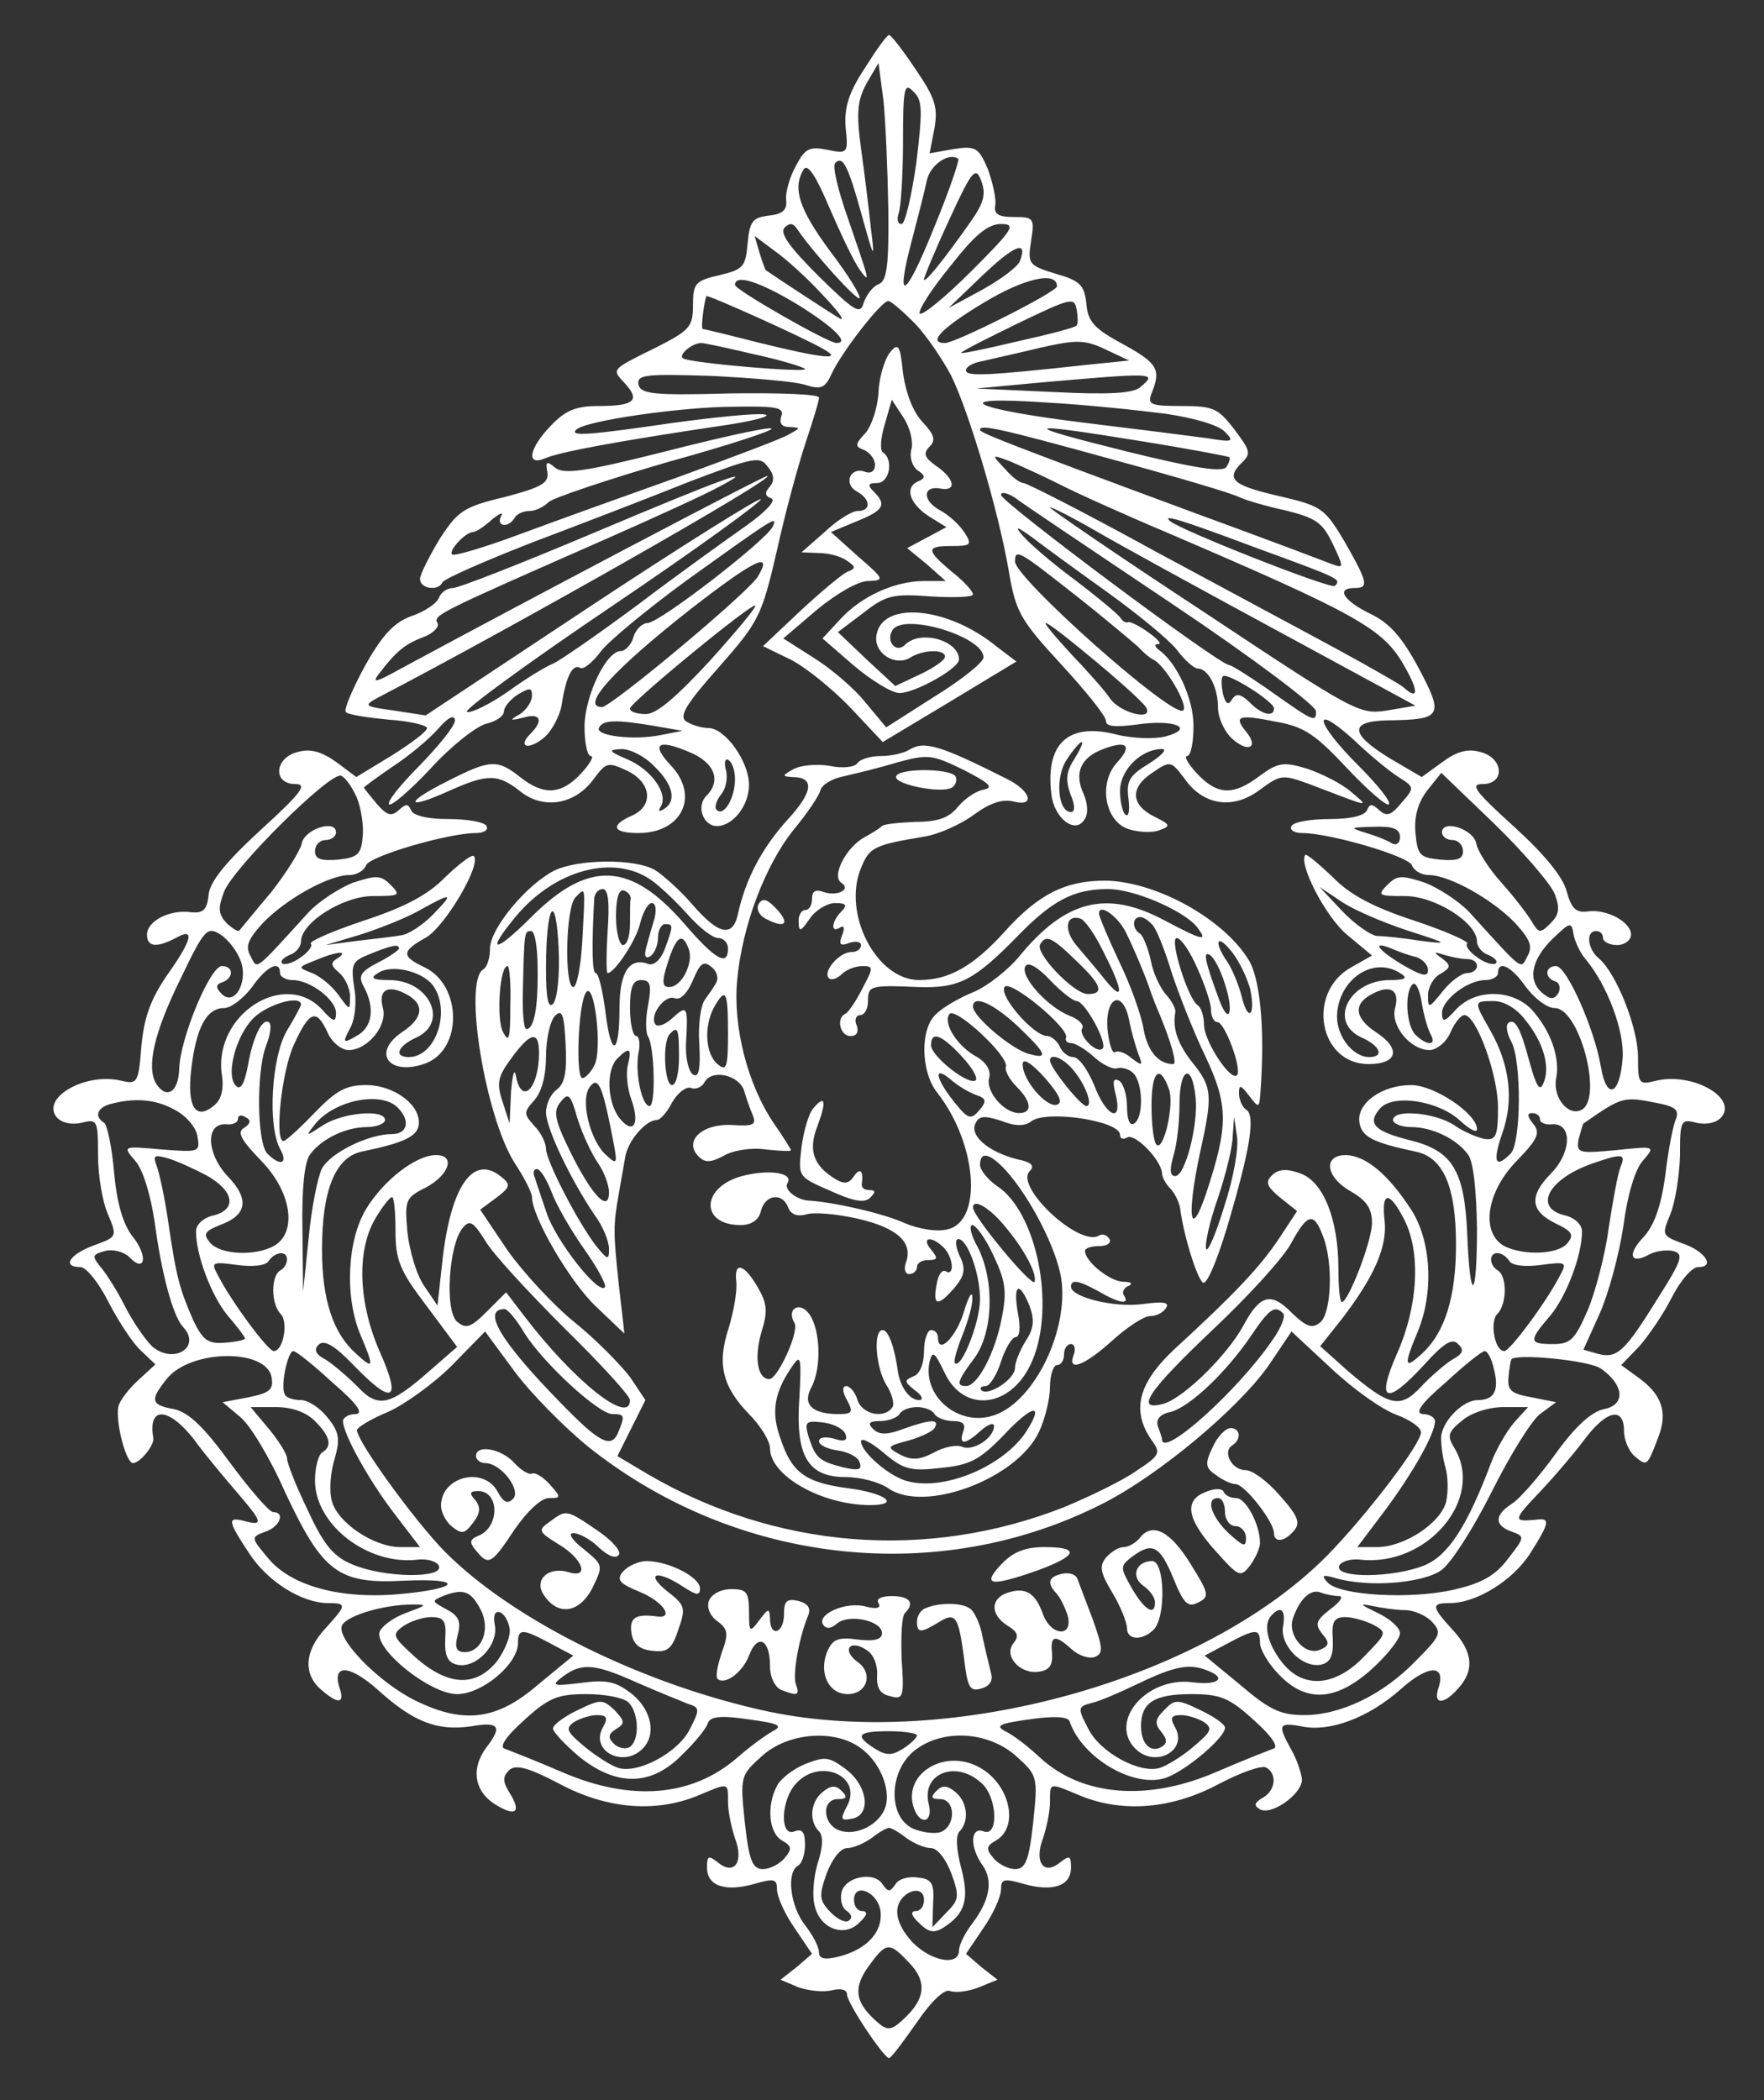  <svg  version="1.0" xmlns="http://www.w3.org/2000/svg"  width="252pt" height="300pt" viewBox="0 0 252 300"  preserveAspectRatio="xMidYMid meet"><rect x="0" y="0" width="252" height="300" fill="#333333" stroke="none"/>  <g transform="translate(0,300) scale(0.1,-0.1)" fill="#ffffff" stroke="none"> <path d="M1235 2902 c-23 -35 -29 -56 -27 -84 4 -37 3 -38 -26 -32 -26 5 -32 2 -45 -23 -9 -16 -15 -38 -14 -48 2 -15 -5 -21 -25 -23 -23 -3 -27 -8 -30 -40 -3 -33 -6 -37 -40 -45 -35 -8 -38 -12 -38 -43 0 -31 -5 -36 -52 -60 -67 -33 -64 -31 -45 -52 22 -24 13 -32 -38 -32 -32 0 -47 -6 -68 -28 -31 -32 -36 -58 -9 -47 19 9 106 25 247 46 50 7 80 15 67 17 -12 2 -71 -4 -130 -12 -117 -17 -149 -20 -139 -10 12 13 152 33 226 33 61 1 72 -1 67 -14 -3 -10 1 -15 12 -15 16 -1 16 -1 0 -10 -9 -6 -79 -32 -155 -60 -76 -27 -179 -64 -230 -83 -51 -19 -95 -32 -97 -29 -6 5 19 32 30 32 4 0 16 8 27 18 11 9 17 11 13 5 -8 -15 10 -18 19 -3 3 6 13 10 21 10 9 0 21 6 28 13 7 6 84 32 170 57 87 24 154 46 148 48 -6 2 -74 -13 -152 -33 -115 -29 -145 -33 -157 -23 -12 10 -14 9 -11 -7 2 -15 -8 -21 -61 -35 -59 -14 -67 -20 -93 -60 -15 -25 -28 -51 -28 -57 0 -14 26 -18 32 -5 2 5 59 30 128 57 69 26 170 65 225 87 92 35 101 37 112 21 9 -11 10 -20 2 -29 -7 -8 -6 -13 3 -16 7 -3 -8 -19 -36 -39 -27 -19 -97 -69 -155 -113 -58 -43 -113 -81 -121 -84 -8 -3 -37 -20 -63 -39 -27 -19 -54 -32 -60 -30 -6 2 87 70 207 151 120 81 215 150 213 153 -3 2 -112 -66 -242 -152 l-237 -157 -45 7 c-44 6 -44 7 -22 19 203 106 572 316 555 316 -6 0 -353 -183 -525 -276 -34 -19 -40 -20 -30 -7 26 34 38 43 64 53 14 5 23 15 20 20 -7 11 2 15 236 118 75 33 149 67 165 76 63 33 5 12 -175 -64 -104 -44 -196 -80 -204 -80 -8 0 -17 -6 -20 -14 -3 -8 -21 -20 -39 -26 -25 -9 -42 -27 -67 -72 -18 -33 -30 -62 -27 -65 3 -4 31 -8 61 -11 30 -2 55 -8 55 -12 0 -5 -23 -22 -50 -39 l-51 -31 -28 21 c-21 15 -37 20 -55 15 -34 -8 -37 -46 -4 -46 18 0 8 -13 -49 -65 -50 -46 -73 -74 -75 -93 -2 -22 -8 -27 -26 -25 -30 4 -62 -13 -62 -32 0 -18 14 -19 41 -5 28 16 24 -2 -13 -54 -23 -34 -32 -59 -36 -100 -4 -53 -6 -55 -28 -50 -51 13 -116 -24 -93 -52 7 -8 21 -11 35 -8 23 6 24 4 24 -45 0 -29 6 -67 14 -85 14 -33 13 -33 -20 -45 -35 -13 -46 -31 -19 -31 8 0 26 -22 40 -50 14 -27 34 -58 46 -69 l21 -20 -25 -23 c-14 -13 -27 -30 -28 -38 -4 -22 11 -80 21 -80 10 0 31 26 29 36 -8 46 22 44 58 -2 15 -21 43 -54 60 -74 38 -44 40 -50 13 -43 -26 7 -25 1 6 -46 26 -40 75 -71 113 -71 27 0 26 -3 -4 -36 -30 -32 -32 -65 -7 -87 25 -22 35 -21 27 2 -11 35 15 33 56 -4 50 -45 84 -58 132 -51 40 7 45 0 22 -30 -22 -29 -18 -61 10 -80 31 -20 41 -14 23 15 -10 16 -10 23 -1 32 9 9 26 5 72 -19 67 -36 137 -42 198 -17 45 19 43 19 43 -9 0 -14 5 -37 10 -52 13 -34 -1 -54 -25 -34 -13 10 -15 9 -15 -8 0 -26 26 -35 68 -23 28 8 32 7 32 -8 0 -10 11 -35 25 -55 l25 -37 -22 -19 -23 -18 26 -11 c15 -5 36 -7 48 -4 12 3 21 1 21 -6 0 -12 52 -90 60 -91 3 0 20 23 39 50 21 31 40 49 48 46 7 -3 26 -1 41 5 l27 11 -23 18 -22 19 25 37 c14 20 25 45 25 55 0 15 4 16 32 8 42 -12 68 -3 68 23 0 17 -2 18 -15 8 -24 -20 -38 0 -25 34 5 15 10 38 10 52 0 28 -2 28 43 9 61 -25 131 -19 197 16 32 17 63 28 69 24 16 -9 13 -33 -5 -43 -12 -7 -13 -11 -5 -16 16 -11 61 21 61 42 -1 9 -7 28 -15 42 -20 36 -19 40 14 34 41 -9 97 13 142 53 39 35 65 36 54 2 -8 -24 7 -25 28 -1 24 26 21 53 -8 84 -30 33 -31 38 -4 38 38 0 90 32 115 71 29 46 29 51 7 48 -32 -3 -31 0 6 39 20 21 49 55 64 75 32 43 57 48 57 13 0 -13 7 -29 15 -36 18 -15 18 -15 34 27 14 36 5 62 -31 87 l-22 16 26 27 c14 16 35 47 47 71 12 23 28 42 37 42 25 0 10 23 -23 34 -29 11 -29 12 -17 41 7 17 13 54 14 84 0 51 1 53 24 47 14 -3 28 0 35 8 24 28 -42 65 -94 52 -24 -6 -25 -4 -25 34 0 42 -31 120 -56 141 -16 13 -19 39 -4 39 6 0 10 -4 10 -10 0 -5 9 -10 20 -10 11 0 20 7 20 15 0 18 -35 37 -62 33 -17 -2 -23 4 -30 29 -5 20 -32 53 -75 92 -55 50 -64 61 -45 61 33 0 30 38 -4 46 -18 5 -34 0 -54 -15 l-29 -21 -46 27 c-57 35 -58 53 -2 54 77 1 80 6 44 74 -24 45 -42 65 -69 78 -39 19 -50 37 -23 37 21 0 19 8 -14 66 -28 47 -33 51 -88 64 -71 16 -82 25 -61 47 16 15 15 18 -9 50 -23 30 -30 33 -75 33 -44 0 -49 2 -43 18 14 34 9 43 -40 70 -41 22 -51 32 -53 58 -3 27 -9 33 -44 43 -39 12 -40 14 -35 47 5 32 4 34 -24 34 -23 0 -30 4 -27 18 1 9 -4 32 -11 51 -13 30 -17 33 -49 28 l-34 -6 7 36 c5 30 1 43 -27 84 -18 27 -35 49 -38 49 -3 0 -18 -21 -35 -48z m34 -200 c1 -81 -2 -104 -14 -108 -8 -3 -17 -15 -21 -26 -5 -18 -12 -14 -65 38 -40 40 -56 61 -48 69 7 7 12 6 17 -1 22 -33 86 -104 90 -100 2 3 -16 33 -42 67 -45 61 -54 90 -38 117 6 9 18 -10 37 -55 16 -37 35 -77 43 -88 16 -22 15 -19 -18 77 -13 37 -21 71 -17 75 11 11 18 -2 38 -74 18 -65 19 -66 13 -18 -3 28 -9 78 -14 113 -7 52 -5 69 8 93 l17 29 7 -53 c3 -28 6 -98 7 -155z m40 65 c-7 -48 -16 -87 -21 -87 -6 0 -7 7 -4 16 3 9 6 54 6 102 0 77 2 85 15 71 13 -12 13 -27 4 -102z m25 -93 c-41 -102 -56 -110 -31 -16 8 31 18 69 21 84 5 23 32 41 45 31 2 -1 -13 -46 -35 -99z m51 7 c-38 -54 -65 -87 -65 -80 0 3 16 42 36 85 33 72 38 77 46 55 7 -19 3 -32 -17 -60z m3 -68 c-37 -37 -70 -64 -74 -61 -3 4 16 34 43 67 35 45 54 61 73 61 22 0 18 -7 -42 -67z m-213 -34 c22 -23 33 -38 25 -34 -11 6 -84 54 -106 69 -1 1 -5 12 -9 25 l-7 24 28 -21 c16 -11 47 -39 69 -63z m282 48 c-3 -8 -27 -26 -54 -41 l-48 -26 48 46 c46 44 66 52 54 21z m53 -36 c0 -8 -145 -81 -160 -81 -26 0 -4 22 56 58 58 35 104 45 104 23z m-369 -27 c51 -32 73 -54 54 -54 -12 0 -145 76 -145 83 0 16 35 5 91 -29z m36 -63 c28 -16 -1 -13 -91 9 -43 11 -80 20 -82 20 -3 0 1 34 5 47 1 3 143 -61 168 -76z m361 34 c-2 -3 -41 -13 -86 -23 -46 -11 -81 -18 -79 -16 2 3 40 22 83 43 73 35 79 37 82 19 2 -11 2 -21 0 -23z m-231 3 c17 -18 40 -52 52 -75 25 -51 67 -191 82 -278 10 -59 16 -70 75 -134 35 -38 64 -74 64 -81 0 -8 13 -9 44 -5 53 8 85 -5 41 -17 -16 -4 -48 -3 -71 3 -68 17 -101 -13 -92 -86 4 -34 34 -57 47 -36 6 8 5 23 -1 37 -14 30 -4 52 28 64 34 13 42 5 20 -19 -27 -29 -18 -83 15 -95 15 -5 35 -6 45 -2 17 6 16 8 -6 19 -35 17 -36 42 -4 63 26 18 27 17 46 -8 27 -39 70 -45 108 -16 30 22 32 22 73 7 86 -33 84 -33 57 -10 -14 12 -42 26 -63 33 -33 10 -41 9 -67 -10 -38 -29 -61 -28 -90 3 -13 14 -19 25 -14 25 5 0 9 19 9 43 0 39 -24 91 -50 109 -6 5 -6 8 0 8 5 0 -2 8 -15 17 -14 10 -27 16 -29 14 -2 -1 -7 1 -10 6 -3 5 -33 30 -66 55 -34 25 -67 54 -75 64 -11 13 -7 12 15 -4 17 -13 65 -48 107 -78 43 -31 87 -67 99 -82 11 -15 25 -27 30 -27 15 0 29 -27 29 -56 0 -14 9 -34 20 -44 23 -21 39 -13 20 10 -18 22 -11 25 43 14 40 -7 56 -18 101 -66 30 -32 57 -55 60 -52 4 3 -16 28 -44 56 -61 61 -67 91 -7 37 23 -22 52 -46 65 -54 23 -15 23 -15 4 -37 -15 -18 -21 -20 -32 -10 -10 9 -13 9 -17 0 -3 -8 -23 -13 -53 -13 -27 0 -52 -4 -55 -10 -3 -5 3 -10 15 -10 40 0 152 -33 157 -46 3 -8 14 -14 24 -14 29 0 90 -34 123 -68 22 -24 26 -34 18 -48 -10 -19 -4 -24 -83 63 -14 15 -43 34 -63 42 -34 11 -40 11 -54 -3 -15 -15 -13 -16 25 -16 43 0 103 -38 103 -65 0 -7 7 -16 16 -19 9 -4 14 -9 11 -12 -3 -3 -15 0 -26 8 -12 8 -18 17 -15 20 3 3 -31 18 -76 33 -58 19 -92 37 -116 62 -20 19 -37 33 -39 32 -11 -12 29 -89 59 -114 l36 -30 -30 -17 c-64 -36 -46 -138 25 -138 42 0 47 22 10 46 -30 20 -32 40 -5 54 26 14 40 6 33 -20 -7 -25 22 -60 49 -60 10 0 24 11 30 25 6 14 15 25 20 25 17 0 48 -85 48 -132 0 -41 -3 -47 -19 -45 -10 2 -30 10 -44 20 -28 18 -87 23 -87 7 0 -5 12 -10 26 -10 29 0 64 -16 81 -39 8 -10 12 -51 13 -105 0 -105 -10 -110 -14 -8 -4 90 -21 118 -81 133 -52 13 -62 24 -44 45 18 22 84 12 115 -17 13 -12 24 -18 24 -12 0 22 -61 63 -94 63 -42 0 -78 -26 -74 -53 3 -21 19 -29 80 -42 40 -8 58 -50 58 -133 0 -75 -16 -126 -49 -156 -25 -23 -26 -17 -6 31 24 57 20 133 -11 178 -33 50 -64 74 -91 75 -34 0 -29 -32 7 -52 22 -13 30 -24 30 -45 0 -26 -34 -113 -43 -113 -3 0 -5 21 -5 48 0 71 -22 125 -55 136 -19 7 -31 6 -40 -3 -10 -10 -7 -16 12 -32 l24 -19 -27 -41 c-27 -40 -63 -78 -149 -157 -51 -48 -61 -87 -32 -129 14 -19 12 -22 -23 -45 -20 -14 -66 -36 -102 -51 -196 -77 -412 -60 -596 48 l-42 25 20 40 20 40 -22 33 c-13 17 -48 53 -79 78 -31 25 -74 72 -96 103 l-39 58 23 17 c20 15 21 19 7 30 -40 33 -72 -13 -84 -120 l-7 -64 -19 28 c-11 16 -21 50 -24 77 -4 46 -3 49 27 64 33 18 42 46 14 46 -29 0 -75 -36 -100 -77 -27 -45 -31 -125 -8 -180 20 -47 19 -50 -6 -27 -33 29 -49 77 -49 149 0 85 19 132 57 140 58 12 78 21 81 37 5 28 -34 58 -75 58 -29 0 -43 -8 -74 -40 -21 -22 -41 -40 -44 -40 -13 0 -3 99 15 138 22 48 32 52 48 17 6 -14 20 -25 30 -25 27 0 56 35 49 60 -7 26 7 34 33 20 27 -14 25 -34 -5 -54 -45 -30 -19 -64 33 -45 53 20 52 111 -1 137 -34 16 -34 23 2 43 27 16 79 104 68 116 -3 3 -21 -11 -41 -30 -24 -25 -58 -43 -116 -62 -45 -15 -79 -30 -76 -33 3 -3 -3 -12 -15 -20 -11 -8 -23 -11 -26 -8 -3 3 2 8 11 12 9 3 16 12 16 19 0 27 60 65 103 65 38 0 40 1 25 16 -14 14 -20 14 -54 3 -20 -8 -49 -27 -63 -42 -79 -87 -73 -82 -83 -63 -8 14 -4 24 18 48 33 34 94 68 123 68 10 0 21 6 24 14 5 13 117 46 157 46 12 0 18 5 15 10 -3 6 -28 10 -55 10 -30 0 -50 5 -53 13 -4 9 -7 9 -17 0 -11 -10 -17 -8 -32 9 -10 12 -18 22 -18 23 0 1 19 15 41 30 23 15 52 39 65 54 14 16 23 21 24 12 0 -8 -23 -36 -50 -64 -28 -28 -48 -53 -44 -56 3 -3 30 20 59 51 29 32 65 60 79 64 14 3 26 11 26 18 0 6 9 17 20 24 17 10 20 10 20 -2 0 -8 -8 -20 -17 -26 -16 -9 -15 -10 5 -5 24 7 29 -4 10 -23 -20 -20 -2 -24 20 -5 11 10 23 32 25 50 6 37 15 55 26 49 4 -3 17 7 29 23 11 15 67 61 123 102 127 91 130 93 123 77 -8 -19 -162 -138 -179 -138 -7 0 -17 -9 -20 -20 -3 -11 -12 -20 -18 -20 -21 0 -51 -63 -52 -107 0 -24 4 -43 9 -43 5 0 -1 -11 -14 -25 -28 -30 -53 -32 -87 -5 -33 26 -43 25 -104 -6 -62 -31 -60 -42 2 -14 56 25 70 25 103 -1 33 -26 78 -18 104 18 18 24 20 25 48 12 35 -17 38 -50 7 -64 -32 -14 -28 -25 9 -25 62 0 88 53 46 97 -28 30 -19 38 26 19 37 -15 47 -41 25 -63 -15 -15 -4 -43 15 -43 23 0 46 29 46 59 0 33 -34 81 -58 81 -9 0 -23 4 -31 9 -12 7 -2 24 46 78 57 65 61 72 83 167 12 55 31 124 41 154 10 30 19 59 19 64 0 5 -57 7 -127 6 -110 -3 -128 -1 -131 13 -2 14 11 15 105 12 59 -3 120 -8 134 -13 23 -7 28 -4 38 18 15 31 70 102 80 102 4 0 21 -15 38 -32z m247 -59 c-146 -16 -174 -17 -174 -8 0 5 10 11 23 13 12 3 49 11 82 19 53 12 64 12 94 -2 l34 -16 -59 -6z m-477 15 c37 -8 70 -18 73 -21 6 -6 -162 8 -174 15 -8 4 12 22 26 22 4 0 37 -7 75 -16z m552 -47 c-10 -9 -45 -11 -124 -7 l-110 5 85 8 c171 15 174 15 149 -6z m36 -38 c40 -6 76 -16 85 -26 14 -14 11 -15 -25 -9 -22 3 -101 13 -175 22 -164 20 -200 39 -55 29 55 -3 131 -11 170 -16z m-77 -65 c92 -25 173 -49 182 -54 8 -4 38 -13 66 -19 44 -11 53 -17 68 -48 16 -34 16 -35 -1 -29 -10 4 -97 37 -193 72 -281 104 -310 116 -310 120 0 8 25 3 188 -42z m41 26 c69 -11 126 -22 127 -23 2 -1 0 -8 -4 -14 -5 -8 -45 -2 -142 22 -157 39 -153 43 19 15z m-117 -61 c23 -12 94 -44 158 -71 261 -112 304 -135 333 -184 24 -40 25 -57 1 -35 -5 4 -45 27 -89 51 -44 24 -162 87 -262 141 -100 55 -186 99 -191 99 -5 0 -17 9 -27 21 -19 20 -19 20 8 10 14 -6 45 -20 69 -32z m163 -172 c115 -77 205 -145 205 -153 0 -17 -3 -15 -71 33 -26 18 -50 33 -53 33 -14 0 -326 233 -326 243 0 5 9 3 20 -4 10 -8 112 -76 225 -152z m148 -37 l199 -108 -41 -7 c-39 -6 -46 -2 -260 140 -122 80 -221 148 -221 150 0 2 28 -12 63 -32 34 -20 151 -84 260 -143z m-30 118 c123 -45 123 -45 114 -55 -6 -5 -222 80 -236 93 -11 10 18 1 122 -38z m-710 -41 c-11 -21 -210 -187 -223 -187 -32 0 17 54 128 141 89 69 117 83 95 46z m453 -27 c42 -33 82 -67 90 -74 7 -8 17 -16 21 -18 17 -7 52 -67 43 -73 -16 -10 -240 189 -240 213 0 19 6 15 86 -48z m-522 -94 c-47 -51 -76 -76 -91 -76 -13 0 -23 3 -23 8 1 9 174 151 179 147 2 -2 -28 -38 -65 -79z m554 -3 c37 -31 69 -60 70 -65 8 -18 -38 -6 -52 14 -8 12 -34 41 -57 65 -22 24 -38 43 -35 43 4 0 37 -26 74 -57z m252 -65 c0 -13 -18 -9 -35 9 -13 12 -19 13 -25 4 -5 -9 -9 -7 -13 8 -2 11 -3 22 0 25 6 6 73 -36 73 -46z m-885 -25 l40 -7 -31 -6 c-39 -8 -96 -1 -88 11 6 11 25 11 79 2z m600 -47 c-12 -18 -13 -30 -6 -50 7 -16 7 -26 1 -26 -19 0 -23 50 -6 75 9 14 19 25 21 25 3 0 -2 -11 -10 -24z m-600 -11 c27 -26 32 -50 13 -61 -7 -4 -8 -3 -4 4 11 18 -13 52 -47 67 -28 12 -29 14 -9 15 13 0 34 -11 47 -25z m706 4 c-28 -17 -32 -25 -29 -49 2 -16 1 -27 -4 -24 -4 3 -8 18 -8 34 0 30 30 60 60 60 8 0 0 -9 -19 -21z m-591 -22 c0 -27 -16 -54 -26 -44 -4 3 -1 13 6 22 7 8 10 24 7 35 -3 11 -1 18 4 14 5 -3 9 -15 9 -27z m-540 -27 c6 -15 10 -41 8 -56 -2 -25 -8 -29 -35 -32 -25 -2 -33 1 -33 12 0 9 7 16 15 16 8 0 15 5 15 11 0 19 -45 5 -49 -16 -2 -10 -22 -42 -44 -70 -23 -27 -43 -52 -45 -54 -1 -3 -9 2 -18 10 -12 13 -13 21 -4 45 13 34 150 170 167 166 6 -2 16 -16 23 -32z m1711 -137 c8 -21 6 -30 -6 -42 -15 -15 -17 -14 -27 3 -6 10 -25 35 -43 55 -18 20 -34 45 -36 56 -4 21 -49 35 -49 16 0 -6 7 -11 15 -11 8 0 15 -7 15 -16 0 -11 -8 -14 -32 -12 -30 3 -33 6 -36 39 -2 23 4 43 17 60 l20 25 76 -73 c41 -40 80 -85 86 -100z m-221 81 c0 -8 -5 -12 -11 -9 -6 4 -23 11 -37 15 -25 8 -24 8 11 9 27 1 37 -3 37 -15z m10 -133 c59 -19 61 -20 20 -15 -25 4 -53 7 -63 7 -9 1 -32 17 -50 36 l-32 34 30 -20 c17 -12 59 -30 95 -42z m-1392 22 c-15 -15 -35 -28 -45 -29 -10 -2 -38 -5 -63 -8 l-45 -6 50 15 c28 9 66 24 85 35 47 26 49 25 18 -7z m-274 -66 c11 -31 -10 -66 -28 -46 -8 8 -8 13 2 16 16 6 16 23 -1 23 -17 0 -60 -104 -61 -147 -1 -33 -18 -44 -33 -21 -14 24 -3 73 35 150 34 71 38 75 57 63 11 -7 24 -24 29 -38z m1921 3 c31 -37 56 -103 53 -142 -4 -53 -23 -60 -31 -12 -9 54 -49 144 -64 144 -16 0 -17 -17 -1 -22 6 -2 8 -10 4 -17 -6 -9 -11 -9 -22 0 -22 18 -17 47 13 77 26 25 28 26 31 7 2 -11 10 -27 17 -35z m-1695 15 c0 -2 -14 -12 -30 -20 -25 -13 -29 -19 -20 -35 16 -30 12 -58 -11 -70 -19 -11 -20 -10 -9 11 7 12 10 38 6 58 -5 34 -3 38 22 48 32 13 42 15 42 8z m1453 -12 c9 -3 17 -11 17 -19 0 -10 -9 -8 -35 7 -37 22 -47 36 -17 24 9 -4 25 -10 35 -12z m-1541 -2 c-10 -6 -10 -10 3 -21 8 -7 15 -22 15 -33 0 -21 0 -21 -16 1 -9 13 -26 27 -38 32 -21 8 -21 8 4 18 30 13 50 15 32 3z m1614 -1 c8 0 14 -4 14 -10 0 -5 -6 -10 -14 -10 -8 0 -24 -12 -35 -26 -20 -25 -21 -25 -21 -6 0 12 8 26 18 31 15 9 15 12 2 22 -13 9 -12 10 3 5 10 -3 25 -6 33 -6z m-1696 -20 c0 -5 8 -10 18 -10 25 0 62 -28 62 -47 0 -14 -4 -13 -20 5 -54 58 -156 -8 -143 -94 3 -20 -1 -35 -11 -43 -26 -22 -39 -3 -33 50 7 61 22 89 47 89 10 0 28 14 40 30 21 30 40 39 40 20z m218 -17 c27 -36 5 -103 -34 -103 -22 0 -16 16 11 28 47 22 18 82 -39 82 -24 0 -28 3 -16 10 19 13 62 3 78 -17z m1382 17 c12 -7 8 -10 -14 -10 -59 0 -89 -60 -41 -82 27 -12 33 -28 11 -28 -23 0 -46 29 -46 58 1 52 51 87 90 62z m180 -20 c12 -16 30 -30 41 -30 35 0 69 -127 39 -145 -19 -11 -42 17 -37 44 6 31 -8 69 -35 99 -28 29 -80 30 -108 0 -16 -18 -20 -19 -20 -5 0 19 37 47 62 47 10 0 18 5 18 10 0 19 19 10 40 -20z m-136 -68 c9 -16 -6 -16 -22 0 -13 13 -16 60 -4 72 4 4 10 -7 13 -26 3 -19 9 -39 13 -46z m-1614 43 c0 -2 -9 -19 -20 -37 -22 -37 -28 -135 -10 -169 12 -21 1 -26 -18 -7 -15 15 -16 117 -2 154 6 15 8 29 5 33 -10 9 -24 -21 -31 -62 -5 -25 -10 -35 -17 -28 -16 16 2 79 30 101 23 18 63 28 63 15z m1749 -22 c26 -32 36 -67 26 -90 -5 -13 -10 -6 -20 30 -13 49 -21 64 -31 55 -3 -4 -1 -15 5 -26 15 -28 14 -145 -1 -160 -22 -22 -26 -12 -12 29 17 47 11 98 -17 147 -24 42 -24 42 5 42 15 0 33 -11 45 -27z m-1930 -128 c16 -8 31 -25 33 -38 4 -23 3 -23 -51 -19 -56 5 -56 5 -38 -16 11 -12 22 -48 28 -88 10 -75 26 -133 40 -149 28 -29 -13 -55 -44 -28 -10 10 -28 36 -39 58 -11 22 -27 47 -35 56 -12 15 -11 17 7 22 11 3 27 -1 35 -9 22 -23 27 1 5 29 -14 17 -23 48 -27 92 -3 36 -10 68 -14 71 -15 9 -10 22 9 27 34 9 64 7 91 -8z m319 3 c19 -19 14 -38 -8 -38 -34 0 -88 -27 -100 -49 -6 -12 -15 -56 -19 -99 l-8 -77 -1 90 c-1 57 3 96 11 106 17 23 52 39 81 39 14 0 26 5 26 10 0 16 -59 11 -88 -7 -26 -17 -26 -17 -12 1 27 34 94 48 118 24z m1801 6 c25 -5 30 -10 25 -23 -4 -9 -11 -45 -15 -80 -6 -44 -16 -72 -31 -88 -24 -25 -19 -40 8 -25 9 5 25 7 34 5 16 -4 13 -13 -22 -68 -47 -76 -58 -86 -85 -79 l-21 6 23 51 c13 29 28 85 34 125 6 46 17 82 28 94 18 21 18 21 -39 15 -53 -5 -56 -4 -53 15 3 11 6 22 7 23 56 39 57 39 107 29z m-2020 -35 c-11 -6 -5 -17 24 -47 44 -45 52 -103 18 -122 -28 -15 -77 -12 -91 5 -10 12 -8 16 14 25 39 14 43 37 11 70 -30 32 -32 76 -2 74 9 -1 17 2 17 8 0 5 5 6 11 2 8 -4 7 -9 -2 -15z m1851 12 c0 -5 8 -8 17 -7 30 2 28 -41 -2 -71 -31 -32 -29 -53 8 -71 23 -11 26 -16 16 -28 -13 -16 -62 -18 -90 -4 -34 19 -26 77 18 122 30 31 34 40 23 53 -8 10 -9 15 -1 15 6 0 11 -4 11 -9z m-1905 -80 c39 -22 44 -48 11 -57 -15 -3 -26 -13 -26 -23 0 -34 22 -92 45 -120 14 -16 25 -31 25 -33 0 -2 -13 -5 -29 -6 -24 -2 -31 4 -44 30 -20 45 -25 63 -36 138 -5 36 -13 73 -17 84 -6 16 -4 17 17 11 13 -4 37 -15 54 -24z m2020 12 c-4 -10 -11 -49 -17 -88 -5 -38 -19 -91 -30 -117 -18 -41 -24 -48 -49 -48 -35 0 -36 4 -4 41 23 28 45 86 45 120 0 10 -11 20 -25 23 -45 11 -23 52 40 74 43 15 48 14 40 -5z m-1750 -91 c0 -42 6 -57 44 -107 l44 -59 -39 -34 c-58 -51 -74 -54 -104 -22 -14 14 -34 31 -45 38 -14 7 -17 14 -10 21 8 8 23 -1 50 -29 56 -58 69 -52 38 18 -31 70 -34 145 -7 191 10 17 21 31 24 31 3 0 5 -22 5 -48z m1441 16 c24 -47 20 -123 -10 -191 -31 -70 -16 -76 39 -16 28 31 40 38 48 29 9 -8 7 -14 -8 -22 -10 -6 -31 -24 -45 -39 -30 -32 -45 -28 -105 23 l-39 35 31 39 c46 60 65 103 61 140 -5 43 7 43 28 2z m-1200 -155 c52 -51 94 -97 94 -103 0 -37 -81 28 -151 120 l-26 34 -27 -27 c-23 -23 -30 -26 -43 -15 -18 15 -12 110 8 134 10 12 15 9 32 -18 10 -18 62 -74 113 -125z m1084 131 c15 -38 12 -110 -4 -123 -11 -9 -19 -7 -40 13 -30 31 -46 27 -70 -18 -23 -42 -84 -102 -113 -111 -43 -12 -24 17 70 106 51 48 102 104 112 124 23 42 32 44 45 9z m-1480 -33 c0 -6 -4 -13 -10 -16 -13 -8 -13 -48 1 -62 11 -11 4 -53 -10 -53 -8 0 -60 70 -79 107 -11 20 -10 21 27 16 23 -3 41 -1 45 6 9 13 26 15 26 2z m1746 -2 c4 -7 22 -9 45 -6 37 5 38 4 27 -16 -19 -37 -71 -107 -79 -107 -14 0 -21 42 -10 53 14 14 14 54 1 62 -13 8 -13 25 -1 25 6 0 13 -5 17 -11z m-1407 -103 c27 -43 106 -116 126 -116 17 0 18 -2 9 -24 -10 -27 -27 -18 -85 42 -85 87 -111 132 -78 132 4 0 17 -15 28 -34z m1084 28 c4 -4 -3 -21 -15 -38 -49 -72 -158 -170 -158 -142 0 2 -3 11 -6 19 -3 9 3 17 18 20 28 7 81 58 116 110 25 37 33 43 45 31z m-991 -192 c212 -168 501 -199 735 -79 80 41 192 135 235 196 l33 49 57 -53 c32 -30 73 -59 93 -66 19 -7 35 -18 35 -25 0 -17 -79 -120 -134 -176 -175 -177 -535 -278 -798 -223 -178 38 -365 130 -463 229 -43 44 -125 157 -125 173 0 4 20 16 44 26 23 10 65 40 91 66 l48 49 42 -57 c23 -31 71 -80 107 -109z m-454 100 c3 -17 -3 -22 -33 -28 l-37 -7 25 -21 c14 -11 43 -59 64 -107 54 -115 76 -132 170 -127 86 4 82 -11 -5 -19 -84 -8 -155 11 -188 50 -26 31 -26 31 -5 39 21 7 29 28 11 28 -5 0 -33 32 -61 70 -38 52 -59 72 -80 77 -34 6 -35 13 -11 43 34 43 144 44 150 2z m87 -7 c35 -30 45 -44 33 -45 -10 0 -18 -5 -18 -10 0 -18 37 -85 74 -133 l36 -47 -28 0 c-38 0 -90 35 -98 66 -4 14 -2 41 4 60 8 28 7 38 -10 59 -11 14 -28 25 -38 25 -10 0 -21 3 -23 8 -7 10 4 62 12 62 4 0 29 -20 56 -45z m1659 20 c8 -31 1 -45 -23 -45 -20 0 -48 -27 -52 -50 -1 -8 1 -27 5 -43 5 -15 5 -38 2 -52 -8 -31 -60 -65 -99 -65 l-28 0 40 53 c40 54 71 109 71 127 0 5 -8 10 -17 10 -13 1 -3 15 32 45 27 25 52 45 56 45 4 0 10 -11 13 -25z m153 0 c33 -23 36 -52 4 -58 -18 -4 -41 -25 -69 -64 -23 -32 -51 -64 -62 -71 -25 -16 -26 -31 0 -40 19 -7 18 -8 -6 -39 -18 -24 -38 -35 -78 -44 -62 -14 -161 -8 -179 10 -10 11 -8 12 10 7 46 -14 125 -8 152 11 14 10 46 60 72 112 26 52 57 102 69 111 l23 17 -35 7 c-29 5 -35 10 -33 29 1 12 3 23 4 25 5 9 111 -1 128 -13z m-1837 -75 c22 -22 25 -36 10 -45 -5 -3 -10 -21 -10 -40 0 -63 75 -121 146 -113 15 2 29 -3 31 -9 7 -18 -78 -17 -123 2 -27 11 -41 27 -64 77 -17 35 -30 68 -30 75 0 6 -12 25 -26 42 l-26 31 36 0 c23 0 43 -7 56 -20z m1713 -2 c-11 -13 -26 -39 -33 -58 -34 -90 -61 -132 -95 -146 -44 -18 -128 -19 -122 -1 2 6 16 11 31 9 95 -10 177 87 134 159 -11 18 -10 23 11 40 13 11 38 19 59 19 l35 0 -20 -22z m-1476 -268 c14 -28 1 -60 -23 -60 -12 0 -15 6 -10 25 5 19 1 27 -16 36 -22 12 -22 12 -3 20 28 10 38 6 52 -21z m1226 20 c7 0 1 -9 -13 -19 -20 -16 -22 -21 -11 -35 11 -13 10 -17 -4 -23 -22 -8 -46 22 -38 45 10 29 26 43 40 37 8 -3 20 -5 26 -5z m-1333 -24 c-19 -7 -36 -20 -38 -28 -5 -26 73 -88 111 -88 36 0 87 43 87 73 0 21 6 21 47 -1 l32 -17 -51 -42 c-58 -50 -105 -56 -173 -23 -54 26 -117 91 -106 109 9 14 60 29 101 29 21 0 20 -1 -10 -12z m1427 4 c12 0 29 -7 38 -16 15 -16 14 -20 -22 -56 -47 -49 -108 -78 -160 -78 -34 0 -50 8 -91 43 l-51 42 32 17 c41 22 47 22 47 1 0 -9 12 -30 27 -45 39 -41 82 -38 133 8 22 20 40 43 40 51 0 8 -15 21 -32 29 -25 12 -27 14 -8 10 14 -3 35 -6 47 -6z m-1279 -26 c2 -11 -7 -32 -18 -47 -30 -37 -69 -36 -116 5 -33 30 -35 33 -18 45 10 7 28 13 40 13 18 0 22 -5 20 -32 -1 -24 4 -33 17 -36 27 -6 59 28 54 56 -3 14 0 21 7 19 6 -2 12 -12 14 -23z m1105 3 c-5 -27 27 -60 54 -55 13 3 18 12 17 36 -2 26 2 32 18 32 10 0 28 -5 40 -11 20 -11 19 -12 -13 -45 -42 -44 -88 -47 -118 -8 -21 27 -27 55 -14 67 13 14 20 7 16 -16z m-922 -81 c30 -13 62 -26 72 -30 17 -5 17 -8 2 -37 -17 -33 -75 -64 -103 -54 -9 3 -30 16 -47 30 -25 21 -28 26 -15 35 8 5 23 10 33 10 14 0 16 -4 8 -18 -18 -33 29 -58 57 -30 20 20 13 55 -15 78 -23 18 -36 21 -73 16 -41 -5 -43 -4 -26 9 27 20 45 19 107 -9z m813 18 c30 -11 16 -22 -21 -17 -65 8 -120 -56 -81 -95 28 -28 75 -3 57 30 -8 14 -6 18 8 18 10 0 25 -5 33 -10 13 -9 10 -14 -15 -35 -16 -14 -38 -27 -47 -30 -28 -10 -86 21 -103 55 -16 30 -15 32 3 37 11 2 41 15 68 28 52 25 73 29 98 19z m-826 -46 c15 -15 16 -55 1 -64 -6 -3 -16 -1 -22 5 -9 9 -8 14 3 21 13 8 13 11 -2 27 -17 16 -20 16 -53 0 -19 -9 -35 -21 -35 -26 0 -5 17 -23 37 -40 53 -43 103 -43 147 2 18 17 35 38 37 45 3 10 18 12 58 6 44 -6 50 -9 35 -17 -11 -6 -34 -23 -51 -38 -65 -56 -152 -63 -251 -20 -37 16 -73 30 -81 33 -8 2 1 17 28 41 35 32 48 37 89 37 26 0 53 -5 60 -12z m893 -25 c27 -24 36 -39 28 -41 -8 -3 -44 -17 -81 -33 -99 -43 -193 -35 -253 21 -16 15 -38 32 -49 37 -15 8 -8 11 35 17 34 5 55 4 57 -3 18 -53 94 -97 139 -80 29 11 83 57 83 71 0 5 -16 16 -35 25 -33 16 -37 16 -52 0 -13 -13 -14 -19 -4 -31 8 -10 9 -16 1 -21 -16 -10 -30 4 -30 29 0 34 19 46 72 46 41 0 54 -5 89 -37z m-481 -22 c0 -3 -9 -12 -20 -19 -16 -10 -24 -10 -40 0 -30 19 -25 25 20 25 22 0 40 -3 40 -6z m-82 -17 c28 -19 45 -59 37 -85 -8 -25 -41 -42 -65 -34 -25 8 -27 45 -3 45 13 0 14 3 5 12 -8 8 -15 8 -27 -2 -17 -14 -20 -41 -5 -56 6 -6 6 -22 -2 -46 -6 -20 -8 -47 -4 -61 8 -33 43 -45 64 -23 11 10 12 16 4 16 -7 0 -12 7 -12 16 0 26 35 11 38 -17 3 -29 -20 -54 -60 -64 -20 -5 -28 -3 -28 6 0 8 -9 25 -20 39 -21 27 -27 75 -10 85 6 3 10 17 10 30 0 18 -4 23 -15 19 -21 -9 -20 44 2 68 34 38 96 11 73 -32 -10 -19 -9 -21 7 -18 28 5 23 47 -9 71 -24 18 -30 18 -58 7 -17 -7 -35 -21 -40 -31 -15 -28 -12 -67 7 -78 14 -8 15 -12 4 -25 -7 -9 -22 -16 -31 -16 -15 0 -20 12 -26 67 -7 66 -6 67 25 95 37 33 102 38 139 12z m223 -12 c31 -28 32 -29 25 -95 -6 -55 -11 -67 -26 -67 -9 0 -24 7 -31 16 -11 13 -10 17 4 25 34 20 19 82 -25 105 -51 27 -110 -12 -92 -60 9 -24 27 -19 21 6 -12 44 38 65 75 31 23 -20 25 -78 3 -69 -19 7 -20 -23 -1 -49 15 -22 10 -50 -16 -84 -10 -13 -18 -30 -18 -37 0 -23 -39 -16 -66 11 -15 16 -24 34 -22 48 3 25 38 37 38 13 0 -9 -5 -16 -12 -16 -8 0 -6 -7 5 -17 13 -13 21 -15 34 -7 32 20 38 41 26 86 -7 27 -8 47 -2 52 14 15 11 42 -6 56 -12 10 -19 10 -27 2 -9 -9 -8 -12 5 -12 22 0 23 -38 1 -47 -8 -3 -26 -1 -40 5 -36 17 -34 82 2 111 40 32 105 28 145 -7z m-157 -117 c11 -8 27 -15 36 -15 9 0 21 -15 29 -36 12 -33 11 -38 -7 -56 l-20 -21 1 34 c2 29 -2 35 -22 37 -13 2 -28 -2 -32 -10 -8 -11 -10 -11 -18 0 -12 20 -55 11 -59 -12 -2 -10 1 -22 8 -26 7 -5 8 -10 2 -14 -5 -3 -17 3 -27 14 -15 16 -15 23 -4 54 8 21 20 36 29 36 9 0 25 7 36 15 10 8 21 14 24 14 3 0 14 -6 24 -14z m5 -179 c26 -27 23 -52 -9 -81 -16 -15 -22 -16 -35 -5 -33 28 -37 49 -15 80 26 36 30 37 59 6z"/> <path d="M1271 2496 c-7 -9 -15 -34 -16 -56 -1 -22 -10 -49 -19 -59 -15 -16 -15 -19 -1 -24 8 -4 15 -13 15 -21 0 -9 -6 -13 -14 -10 -21 8 -32 -17 -12 -28 20 -11 21 -28 1 -28 -8 0 -29 -13 -47 -30 l-33 -29 25 -1 c14 0 32 -5 40 -11 13 -9 13 -11 0 -16 -8 -4 -38 -29 -67 -56 l-53 -50 39 -19 c22 -11 60 -42 86 -69 l46 -49 95 57 96 58 -29 22 c-70 57 -164 65 -171 15 -4 -25 27 -45 49 -31 18 11 49 12 49 1 0 -5 -16 -16 -35 -25 l-36 -17 -41 38 -41 39 37 28 c32 25 42 27 96 23 33 -2 60 -1 60 3 0 4 -13 19 -30 32 -38 32 -37 37 0 37 27 0 29 2 18 19 -7 11 -22 25 -35 32 -26 14 -25 36 1 31 23 -4 20 14 -6 32 -17 12 -20 18 -10 28 9 9 7 17 -10 35 -14 15 -24 42 -28 70 -4 41 -7 44 -19 29z m31 -138 c-3 -11 1 -24 9 -30 11 -7 11 -11 2 -15 -21 -8 -15 -31 13 -50 l26 -16 -28 -15 -28 -15 28 -23 27 -24 -31 0 c-42 0 -90 -22 -120 -55 l-25 -27 45 -39 c25 -21 54 -39 65 -39 22 0 85 35 85 48 0 27 -55 43 -77 21 -13 -13 -28 5 -18 21 16 25 130 -9 130 -39 0 -7 -31 -32 -70 -56 l-69 -44 -30 36 c-16 20 -49 48 -73 63 l-44 28 48 41 c28 23 59 41 73 41 24 1 24 2 -14 35 l-39 35 36 15 c40 16 44 24 25 43 -9 9 -8 12 5 12 18 0 24 34 8 44 -4 3 -3 21 3 40 l10 35 17 -26 c9 -14 14 -34 11 -45z"/> <path d="M1299 1929 c-8 -5 -26 -9 -41 -9 -15 0 -30 -5 -33 -10 -4 -6 -21 -8 -40 -4 -18 3 -42 1 -52 -5 -16 -9 -16 -10 -1 -11 32 0 30 -21 -7 -61 -37 -41 -59 -84 -70 -131 -7 -38 -27 -35 -66 10 -17 20 -42 42 -53 49 -29 17 -111 16 -145 -1 -40 -21 -91 -83 -91 -111 0 -13 -4 -27 -10 -30 -28 -18 3 -209 45 -276 14 -21 25 -43 25 -49 0 -28 53 -119 90 -155 l42 -40 -8 70 c-8 75 -8 84 0 130 3 17 7 40 9 51 3 23 29 54 45 54 5 0 15 11 22 25 8 14 20 23 27 21 7 -3 16 1 20 9 11 18 49 9 56 -13 3 -10 8 -25 12 -34 6 -15 2 -17 -30 -15 -42 2 -69 -23 -47 -45 9 -9 17 -9 36 1 13 8 40 12 60 9 20 -2 36 -3 36 -1 0 1 -11 19 -25 39 -37 55 -58 137 -52 203 7 78 40 165 81 216 19 23 36 48 38 56 2 8 17 17 33 20 17 4 51 12 77 20 44 12 50 11 95 -11 37 -19 43 -25 28 -28 -11 -2 -27 -13 -37 -25 -12 -15 -28 -21 -60 -21 -23 -1 -45 -3 -48 -6 -3 -3 -14 -10 -25 -16 -26 -14 -48 -56 -33 -65 15 -10 -7 -20 -26 -13 -11 4 -16 1 -16 -10 0 -9 -4 -16 -10 -16 -5 0 -10 -8 -9 -17 0 -15 3 -14 16 5 8 12 25 22 36 22 16 0 18 -3 9 -12 -14 -14 -16 -32 -2 -23 6 4 7 -1 3 -11 -5 -13 -3 -16 10 -11 9 3 17 2 17 -3 0 -6 -6 -10 -14 -10 -17 0 -41 -28 -32 -37 3 -4 12 -1 18 5 7 7 20 12 30 12 16 0 16 -2 0 -32 -9 -18 -20 -34 -24 -36 -14 -6 -8 -32 7 -32 9 0 12 6 9 15 -4 8 -1 15 5 15 6 0 11 9 11 20 0 22 3 23 72 20 58 -2 80 10 140 71 51 53 82 69 131 69 37 0 106 -30 126 -53 18 -23 10 -21 -45 8 -82 44 -141 30 -207 -50 -17 -21 -47 -44 -66 -52 -20 -8 -44 -22 -53 -31 -24 -20 -23 -83 1 -113 57 -73 65 -183 15 -195 -15 -4 -41 0 -62 9 -31 14 -102 30 -137 32 -17 1 -36 16 -30 25 9 15 -27 20 -65 10 -59 -16 -60 -70 -2 -70 15 0 26 7 29 20 6 24 31 27 39 5 4 -10 13 -13 25 -10 11 4 44 1 75 -6 56 -13 79 -34 68 -63 -3 -9 -1 -16 5 -16 6 0 11 5 11 10 0 6 7 10 16 10 14 0 14 3 4 15 -15 18 1 20 18 3 14 -14 16 -42 3 -34 -5 3 -11 -5 -13 -19 -6 -31 2 -32 26 -4 14 17 16 26 7 45 -6 13 -7 24 -2 24 13 0 31 -49 31 -86 0 -33 -27 -101 -36 -91 -2 2 3 20 11 40 8 20 15 44 14 54 0 10 -6 0 -12 -21 -11 -36 -37 -62 -37 -37 0 6 -4 11 -10 11 -5 0 -10 -14 -10 -30 0 -18 -6 -33 -15 -36 -14 -6 -13 -8 2 -20 10 -7 13 -14 6 -14 -13 0 -26 17 -30 39 -5 37 -14 61 -22 61 -14 0 -10 -53 5 -78 8 -12 12 -27 9 -32 -11 -17 -43 -11 -50 10 -3 11 -11 20 -16 20 -6 0 -6 -8 1 -20 9 -17 8 -20 -12 -20 -38 0 -52 14 -39 38 15 28 13 83 -3 105 -14 19 -33 7 -21 -13 7 -12 -24 -80 -36 -80 -17 0 -22 31 -11 68 9 29 8 40 -6 64 -20 34 -34 36 -30 6 1 -13 -4 -42 -11 -65 -17 -51 -9 -84 29 -123 17 -17 30 -39 30 -49 0 -39 74 -81 143 -81 44 0 23 17 -31 24 -61 8 -81 22 -97 71 -14 38 -9 67 18 105 11 16 12 9 9 -46 -6 -84 12 -114 66 -114 21 0 48 -7 61 -16 51 -36 183 13 215 80 9 19 16 48 16 65 0 17 5 31 10 31 6 0 10 7 10 15 0 8 4 15 10 15 5 0 7 -7 4 -15 -10 -25 14 -17 55 20 21 19 45 35 54 35 9 0 19 5 23 12 5 8 -5 9 -35 5 -40 -5 -101 10 -101 25 0 11 11 9 40 -7 29 -17 44 -19 36 -6 -4 5 0 12 6 14 7 3 4 6 -8 6 -19 1 -54 29 -54 44 0 4 9 7 21 7 11 0 17 5 14 10 -4 6 -10 8 -15 5 -28 -17 -121 70 -99 92 8 8 2 13 -18 17 -39 10 -67 32 -60 50 5 12 12 13 37 5 20 -8 34 -8 43 -1 21 17 127 1 127 -19 0 -6 5 -7 10 -4 11 7 49 -32 50 -51 0 -5 5 -15 12 -22 6 -6 13 -20 14 -29 5 -38 23 -96 32 -105 5 -5 19 26 35 79 33 111 41 160 27 168 -5 3 -10 14 -10 23 0 13 2 13 15 -4 14 -18 14 -18 16 11 6 88 -1 159 -18 185 -37 59 -133 111 -204 112 -57 0 -95 -19 -143 -72 -45 -50 -80 -70 -123 -70 -61 0 -110 95 -83 160 12 30 19 33 91 45 19 3 51 17 70 31 23 17 41 23 57 19 31 -8 25 15 -9 32 -97 49 -119 55 -140 42z m-369 -186 c13 -9 37 -32 53 -50 16 -18 35 -33 43 -33 8 0 14 -7 14 -15 0 -26 -18 -16 -62 35 -77 89 -137 92 -219 10 -53 -53 -66 -52 -22 1 56 67 140 89 193 52z m-98 -85 c-2 -38 -8 -68 -13 -68 -13 0 -11 114 3 128 15 15 14 19 10 -60z m36 12 c-2 -33 -2 -60 0 -60 10 0 42 48 47 73 4 15 11 27 16 27 6 0 7 -10 4 -22 -4 -13 -9 -31 -12 -42 -3 -12 -1 -16 6 -12 6 4 11 16 11 27 0 10 5 19 10 19 12 0 12 -2 0 -35 -6 -16 -16 -25 -24 -22 -26 10 -41 -11 -41 -62 0 -69 -12 -73 -20 -7 -4 31 -10 56 -14 56 -5 0 -6 37 -2 108 1 6 6 12 12 12 8 0 10 -20 7 -60z m33 47 c-1 -4 -1 -20 -1 -37 0 -16 -4 -30 -10 -30 -5 0 -10 18 -10 41 0 25 4 39 11 37 6 -2 10 -7 10 -11z m-111 -151 c-7 -7 -10 8 -10 51 0 90 14 113 18 29 2 -39 -2 -74 -8 -80z m818 103 c10 -20 29 -64 37 -89 1 -3 6 -16 12 -30 16 -39 25 -70 19 -70 -21 0 -36 18 -42 48 -3 21 -19 65 -35 98 -16 34 -29 65 -29 69 0 15 26 -3 38 -26z m-31 -30 c28 -55 29 -72 2 -39 -11 14 -29 35 -40 48 -20 23 -17 46 4 40 7 -2 22 -24 34 -49z m70 39 c6 -7 18 -38 27 -68 10 -30 31 -84 48 -119 33 -70 33 -99 1 -196 -23 -68 -28 -33 -9 57 19 85 18 95 -12 132 -20 26 -27 47 -23 70 1 5 -5 16 -13 25 -9 10 -19 32 -22 49 -4 18 -11 35 -15 38 -12 7 -12 24 0 24 5 0 13 -6 18 -12z m-879 -60 c1 -57 -5 -88 -16 -88 -4 0 -6 26 -5 57 2 83 2 83 12 83 5 0 9 -24 9 -52z m216 26 c7 -19 -10 -54 -28 -54 -10 0 -11 7 -2 35 12 38 21 44 30 19z m553 -16 c37 -35 41 -48 17 -48 -20 0 -76 59 -68 71 8 14 16 11 51 -23z m173 -10 c11 -24 20 -51 20 -60 0 -10 4 -18 9 -18 11 0 36 -69 28 -76 -9 -9 -47 49 -47 72 0 12 -4 25 -9 28 -14 9 -41 96 -30 96 6 0 19 -19 29 -42z m76 -31 c8 -38 -3 -48 -12 -11 -4 16 -13 38 -20 49 -21 30 -16 43 6 15 11 -14 22 -38 26 -53z m-36 7 c13 -40 6 -60 -8 -23 -20 54 -24 71 -14 65 6 -3 16 -22 22 -42z m-727 2 c-3 -6 -11 -17 -16 -24 -6 -8 -10 -36 -8 -64 2 -36 -1 -48 -9 -43 -6 4 -11 23 -10 44 3 53 2 56 -18 38 -10 -10 -21 -14 -25 -11 -11 11 12 44 27 38 8 -3 18 7 26 26 10 24 15 28 26 19 8 -6 11 -16 7 -23z m515 -26 c12 0 45 -61 37 -68 -8 -8 -35 19 -29 29 3 5 -5 13 -18 18 -31 12 -72 57 -63 71 4 6 17 -1 35 -20 15 -16 33 -30 38 -30z m-809 -7 c0 -48 -2 -54 -11 -36 -9 20 -4 93 7 93 3 0 5 -26 4 -57z m197 2 c-4 -20 -4 -40 0 -46 9 -15 11 -99 2 -99 -11 0 -21 47 -16 75 3 14 1 25 -3 25 -5 0 -9 18 -9 40 0 30 4 40 16 40 13 0 15 -7 10 -35z m597 -47 c-2 -5 2 -8 7 -8 6 0 21 -9 33 -20 12 -11 27 -18 33 -16 6 2 17 -1 23 -7 14 -14 15 -64 1 -72 -6 -4 -10 6 -10 24 0 16 -5 33 -11 37 -9 5 -10 -1 -5 -20 10 -42 -14 -31 -31 14 -9 22 -22 40 -30 40 -7 0 -16 7 -19 15 -4 8 -12 15 -18 15 -19 0 -69 57 -61 70 7 12 92 -58 88 -72z m-674 -40 c-5 -10 -13 -18 -17 -18 -10 0 -6 106 5 122 12 19 24 -82 12 -104z m191 46 c0 -49 -2 -55 -15 -44 -17 14 -20 53 -5 81 17 30 20 23 20 -37z m413 11 c43 -41 46 -49 15 -40 -25 8 -78 53 -78 67 0 17 27 6 63 -27z m160 8 c3 -16 9 -37 13 -48 7 -18 6 -18 -9 -7 -9 8 -20 12 -24 9 -4 -3 -9 13 -11 34 -3 46 22 56 31 12z m-817 -99 c-9 -6 -16 -21 -16 -33 0 -22 34 -94 69 -146 12 -16 21 -38 21 -49 0 -17 -2 -16 -19 5 -26 34 -71 121 -71 138 0 8 -7 23 -17 33 -15 17 -15 19 0 36 11 12 17 36 17 63 0 25 6 51 13 58 10 10 13 2 15 -41 2 -39 -1 -55 -12 -64z m641 32 c-2 -5 5 -18 15 -28 22 -22 23 -38 4 -38 -22 0 -48 31 -43 50 3 11 -4 22 -17 30 -27 14 -49 47 -40 61 7 13 86 -60 81 -75z m-467 14 c0 -22 -4 -40 -10 -40 -11 0 -14 63 -3 73 11 12 13 8 13 -33z m-200 6 c0 -51 -25 -76 -33 -33 -2 12 -5 2 -7 -23 l-2 -45 -10 31 c-9 27 -7 36 13 63 27 37 39 39 39 7z m603 -4 c15 -16 24 -31 21 -35 -9 -9 -64 34 -64 50 0 20 14 16 43 -15z m-476 -13 c-3 -11 -1 -34 5 -50 13 -36 2 -51 -18 -25 -17 24 -18 68 -2 84 17 17 21 15 15 -9z m613 -57 c-15 -5 -50 36 -49 58 0 9 12 2 31 -19 21 -24 27 -36 18 -39z m22 51 c19 -22 30 -53 20 -53 -8 0 -52 55 -52 65 0 11 18 4 32 -12z m-138 -37 c15 -5 16 -9 5 -22 -12 -14 -16 -13 -36 12 -27 34 -30 53 -5 32 9 -8 25 -18 36 -22z m276 8 c8 -22 -8 -90 -18 -79 -4 4 -7 29 -7 56 0 49 12 60 25 23z m38 -12 c4 -39 -15 -112 -29 -112 -8 0 -8 9 -3 28 5 15 9 48 9 75 0 52 18 60 23 9z m-831 -67 c5 -27 4 -29 -10 -16 -24 20 -39 81 -24 99 12 15 18 1 34 -83z m-23 -26 c9 -13 16 -32 16 -42 0 -31 -25 -4 -56 59 -22 45 -24 57 -13 70 11 14 14 11 24 -24 7 -22 20 -50 29 -63z m895 -62 c-12 -40 -24 -67 -26 -61 -2 7 5 39 17 73 11 33 21 73 21 88 l2 28 4 -28 c3 -16 -5 -61 -18 -100z m-312 51 c35 -39 72 -111 79 -154 11 -73 -37 -174 -94 -195 -50 -19 -105 25 -94 76 4 16 7 14 21 -15 28 -61 98 -51 126 17 33 78 6 212 -51 249 -13 9 -24 23 -24 30 0 20 14 17 37 -8z m-649 -31 c7 -19 28 -55 47 -82 19 -27 32 -51 29 -54 -10 -10 -70 67 -83 106 -7 21 -15 44 -17 51 -3 6 -2 12 3 12 5 0 14 -15 21 -33z m639 -39 c32 -35 55 -76 51 -89 -3 -9 -88 93 -88 106 0 12 18 3 37 -17z m-8 -51 c17 -36 20 -51 12 -90 -9 -48 -34 -97 -51 -97 -15 0 -12 8 12 40 27 37 29 110 5 158 -10 17 -13 32 -8 32 5 0 19 -19 30 -43z m52 -73 c7 -20 6 -32 -6 -50 -8 -13 -15 -30 -15 -38 0 -16 -38 -41 -48 -32 -3 3 0 6 6 6 6 0 16 16 22 35 6 19 16 35 21 35 6 0 7 15 3 35 -7 41 2 46 17 9z m-136 -154 c3 -5 15 -10 27 -10 14 0 18 -5 14 -15 -7 -20 3 -19 26 2 10 9 18 11 18 6 0 -17 -29 -36 -45 -30 -8 4 -27 0 -41 -8 -21 -11 -32 -11 -48 -3 -20 11 -19 12 11 20 18 5 35 13 38 18 8 13 -5 13 -44 -1 -24 -9 -35 -9 -44 0 -8 8 -5 11 10 11 12 0 25 5 28 10 3 6 15 10 25 10 10 0 22 -4 25 -10z m131 -25 c-32 -49 -116 -85 -169 -71 -26 6 -67 42 -67 57 0 6 14 -1 32 -16 28 -24 39 -27 81 -22 42 4 56 11 90 46 42 45 60 48 33 6z m-258 -4 c3 -9 -2 -11 -17 -6 -12 3 -21 2 -21 -4 0 -5 12 -11 27 -13 14 -2 29 -9 31 -17 4 -11 -2 -12 -24 -7 -34 9 -39 13 -49 44 -6 21 -4 23 21 20 15 -2 29 -9 32 -17z"/> <path d="M1280 1890 c0 -11 65 -24 80 -15 5 3 8 11 5 16 -8 12 -85 12 -85 -1z"/> <path d="M1084 1709 c-4 -7 0 -16 9 -21 30 -16 37 -7 13 17 -11 11 -17 12 -22 4z"/> <path d="M1162 1417 c-7 -8 -14 -33 -17 -56 -5 -42 -5 -42 41 -62 33 -15 49 -18 57 -10 8 8 8 11 -1 11 -7 0 -11 3 -11 8 3 19 -2 25 -11 12 -7 -11 -14 -12 -27 -4 -31 19 -39 41 -25 76 13 35 11 45 -6 25z"/> <path d="M1732 932 c-11 -23 -10 -29 5 -39 9 -7 22 -13 28 -13 13 0 55 -54 55 -70 0 -14 15 -13 29 4 9 11 5 21 -21 50 -17 20 -39 36 -49 36 -19 0 -33 26 -19 35 14 9 12 25 -2 25 -7 0 -19 -12 -26 -28z"/> <path d="M680 920 c0 -5 6 -10 13 -10 23 0 52 -39 40 -51 -8 -8 -14 -5 -22 10 -20 37 -81 22 -81 -20 0 -9 7 -23 16 -30 14 -11 18 -10 30 6 10 13 11 22 3 32 -9 10 -8 13 4 13 31 0 31 -52 0 -64 -12 -5 -13 -9 -3 -21 18 -22 22 -20 55 30 18 26 38 45 49 45 18 0 18 1 1 20 -10 11 -21 17 -25 15 -4 -2 -15 4 -25 15 -19 21 -55 27 -55 10z"/> <path d="M1723 869 c-32 -12 -28 -38 13 -84 34 -38 36 -39 50 -21 8 11 14 25 14 32 0 26 -20 64 -34 64 -8 0 -16 4 -18 9 -2 5 -13 5 -25 0z m27 -29 c0 -11 7 -20 15 -20 8 0 15 -8 15 -17 0 -14 -4 -12 -25 7 -25 24 -33 50 -15 50 6 0 10 -9 10 -20z"/> <path d="M785 826 c-17 -12 -16 -14 13 -32 34 -20 45 -49 15 -40 -29 9 -50 -10 -37 -31 20 -32 51 -28 70 8 16 33 16 33 -12 56 -17 13 -23 23 -15 23 8 0 25 -9 37 -21 13 -12 24 -16 28 -10 4 5 -10 21 -31 35 -44 30 -44 30 -68 12z"/> <path d="M1629 804 c-6 -8 -17 -14 -24 -14 -7 0 -18 -7 -25 -15 -10 -12 -8 -22 9 -50 12 -20 21 -43 21 -51 0 -17 22 -18 38 -2 18 18 16 98 -2 98 -23 0 -31 -22 -13 -35 10 -7 17 -17 17 -24 0 -20 -15 -11 -33 20 -17 30 -17 32 0 45 29 22 40 16 59 -30 15 -37 21 -43 36 -35 16 8 15 13 -10 53 -29 48 -55 62 -73 40z"/> <path d="M1430 765 c-28 -30 -15 -32 53 -8 57 21 60 33 9 33 -28 0 -45 -7 -62 -25z"/> <path d="M890 755 c-10 -12 -5 -17 24 -29 34 -14 50 -39 24 -35 -30 4 -39 -2 -36 -23 2 -16 11 -24 29 -26 22 -3 29 2 38 30 11 31 10 35 -16 55 -32 26 -15 31 22 7 20 -13 25 -14 25 -3 0 16 -45 39 -76 39 -12 0 -27 -7 -34 -15z"/> <path d="M1518 752 c-20 -4 -23 -13 -9 -28 5 -5 12 -19 16 -31 9 -32 -23 -31 -35 1 -11 31 -25 39 -50 31 -25 -8 -26 -31 -1 -47 15 -9 17 -15 9 -25 -15 -18 9 -45 36 -41 15 2 20 9 19 26 -3 26 4 28 28 6 10 -9 25 -14 33 -11 12 5 12 12 -3 54 -10 26 -20 53 -22 58 -2 6 -12 9 -21 7z"/> <path d="M1013 714 c-4 -10 1 -22 12 -30 15 -11 16 -18 6 -45 -6 -18 -9 -34 -6 -37 10 -10 36 9 45 33 12 32 30 24 30 -15 0 -16 7 -30 16 -34 23 -9 27 -8 21 8 -5 13 4 65 17 97 5 11 1 18 -13 22 -17 4 -21 0 -21 -19 0 -27 -20 -34 -20 -6 -1 15 -2 15 -15 -2 -14 -19 -15 -18 -15 12 0 28 -4 32 -25 32 -15 0 -28 -7 -32 -16z"/> <path d="M1255 710 c4 -7 -2 -9 -18 -5 -28 8 -71 -11 -61 -26 4 -6 11 -6 20 2 17 14 64 4 64 -14 0 -9 -11 -12 -35 -9 -29 4 -36 0 -44 -19 -11 -30 3 -59 30 -59 28 0 37 30 14 46 -23 17 -11 33 13 17 10 -6 16 -22 15 -36 -1 -18 4 -27 19 -30 18 -5 20 -2 16 53 -1 32 0 62 5 66 14 14 7 24 -19 24 -15 0 -23 -4 -19 -10z"/> <path d="M1323 703 c-7 -2 -13 -11 -13 -19 0 -17 5 -17 30 -2 25 16 29 10 37 -49 5 -43 8 -50 25 -45 11 3 17 11 14 21 -2 9 -8 32 -12 51 -3 19 -12 38 -18 42 -12 9 -44 9 -63 1z"/> </g> </svg> 